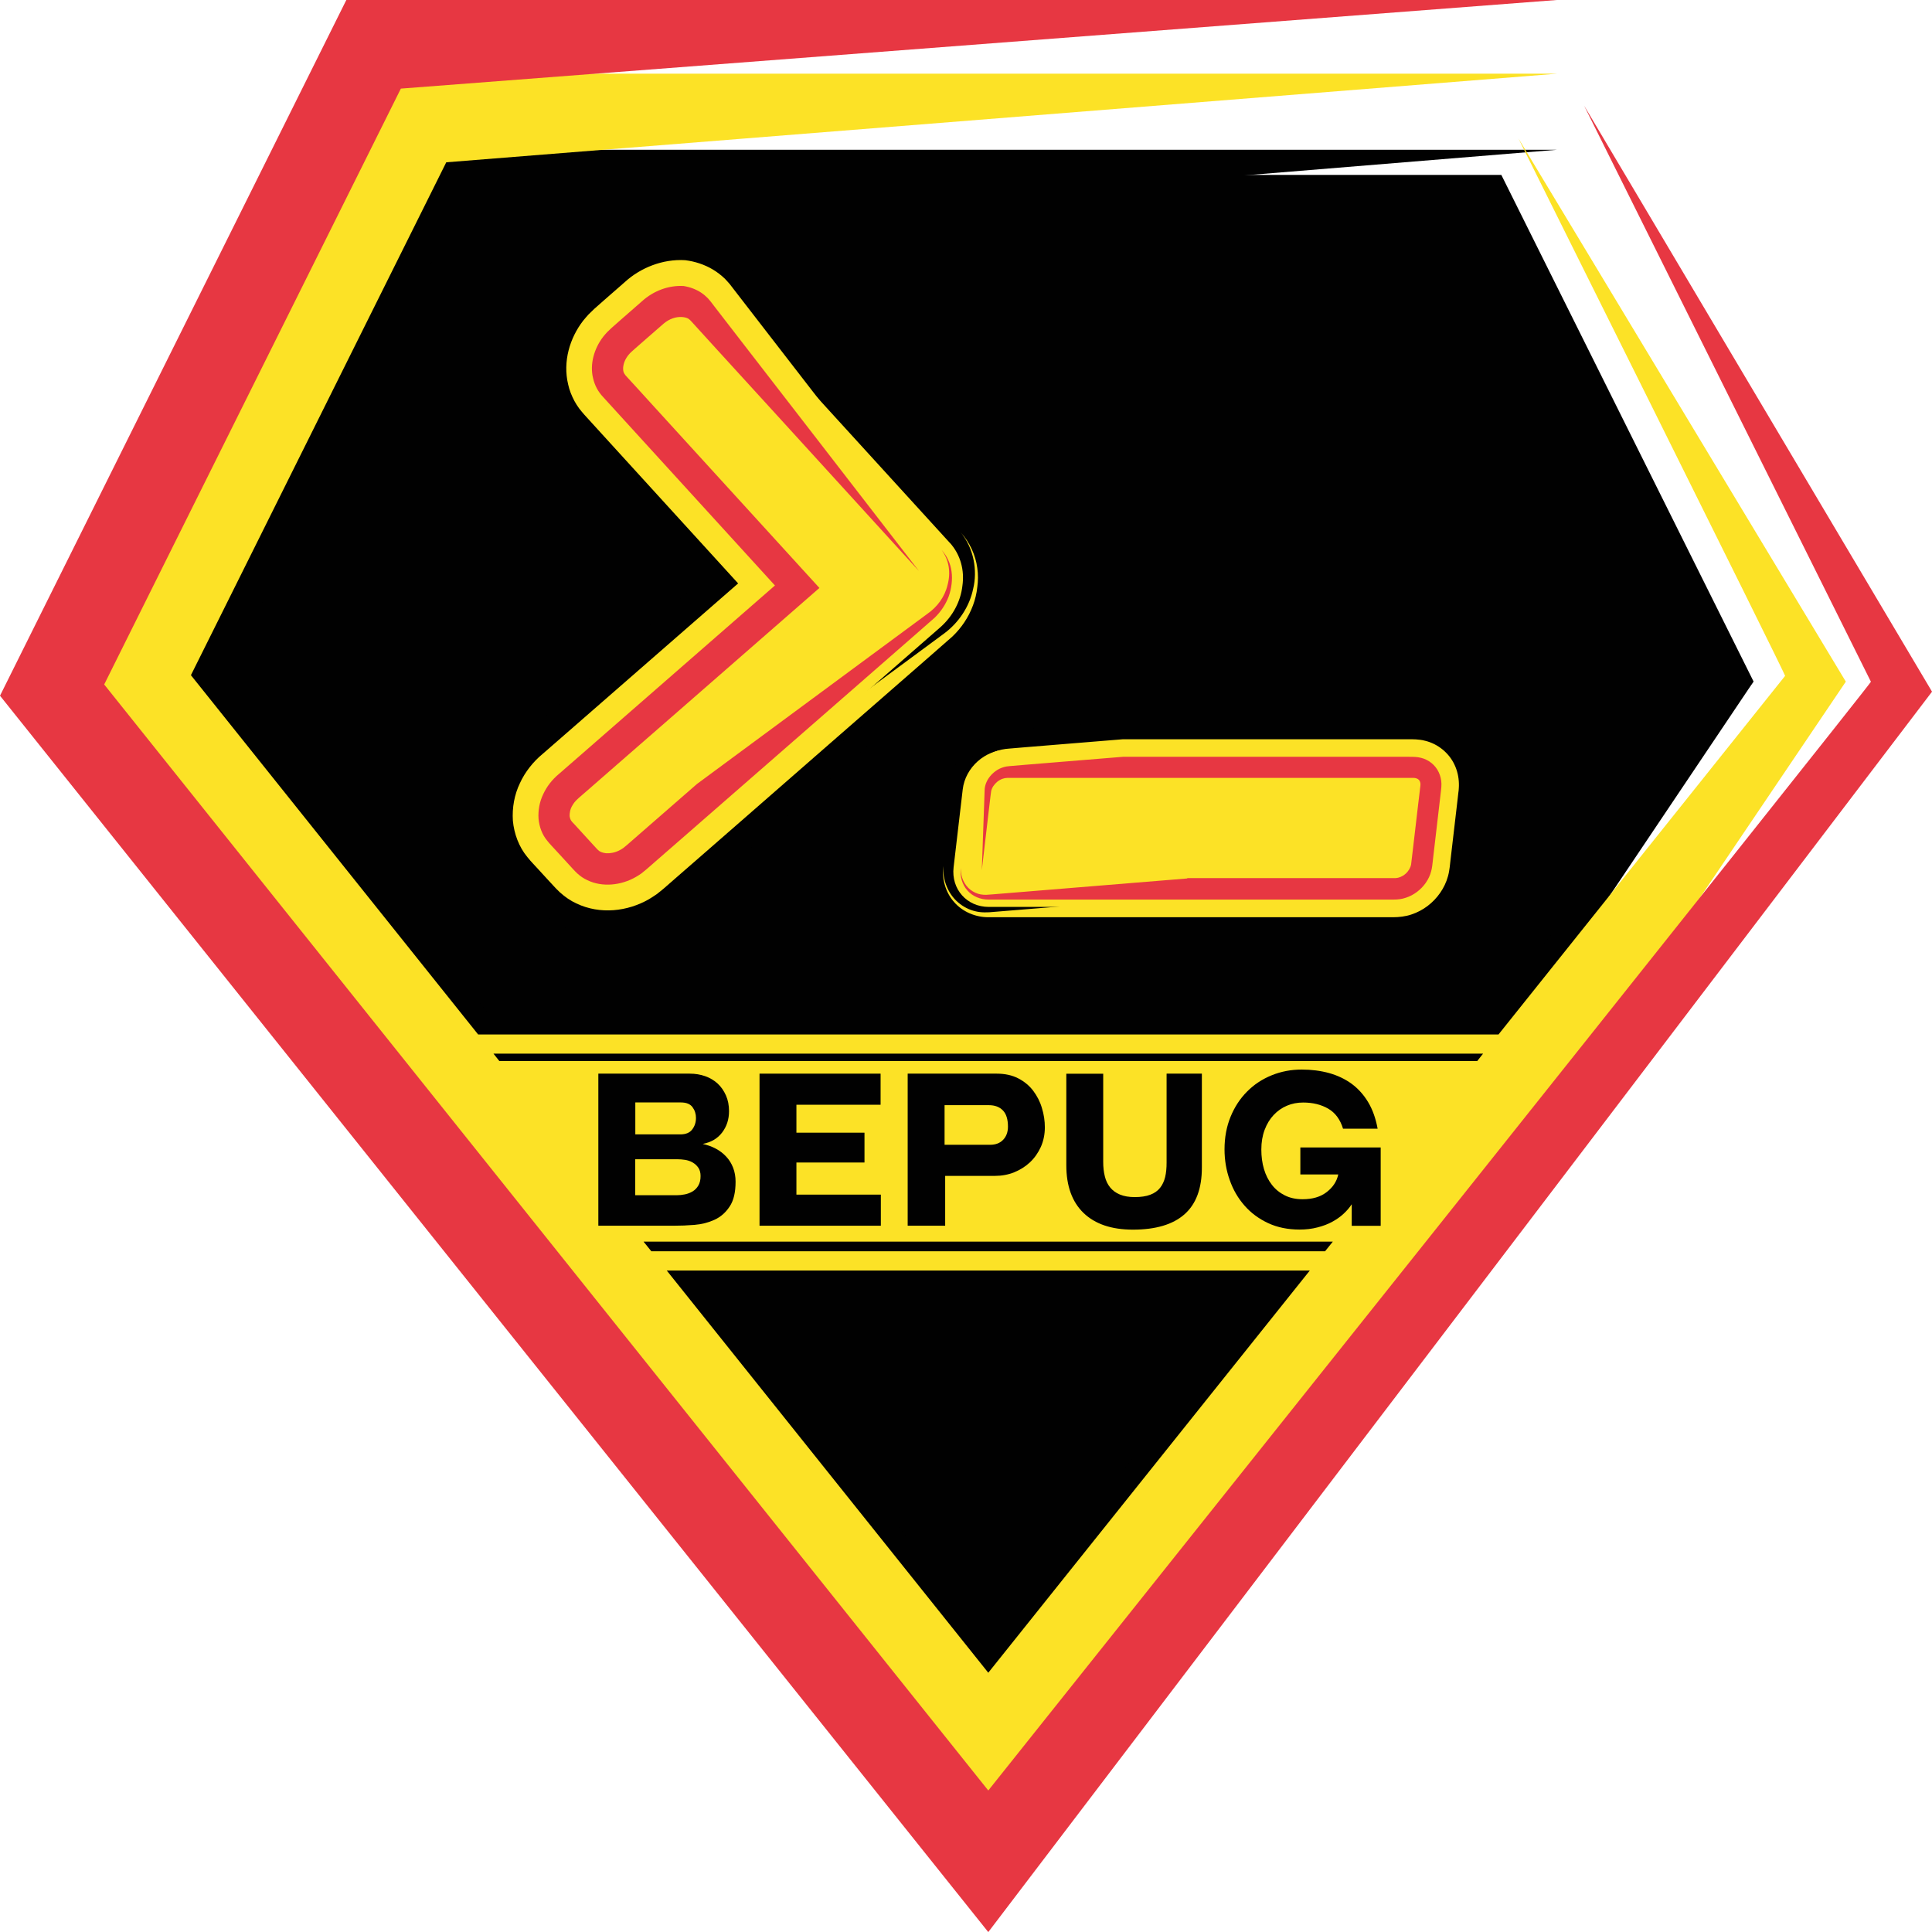 <?xml version="1.0" encoding="UTF-8"?>
<svg id="Calque_1" data-name="Calque 1" xmlns="http://www.w3.org/2000/svg" viewBox="0 0 226.77 226.77">
  <defs>
    <style>
      .cls-1 {
        fill: #010101;
      }

      .cls-1, .cls-2, .cls-3 {
        stroke-width: 0px;
      }

      .cls-2 {
        fill: #e73742;
      }

      .cls-3 {
        fill: #fce226;
      }
    </style>
  </defs>
  <g>
    <g>
      <path class="cls-1" d="m179.18,119.66l26.64-39.66c-.13-.26-89.83,102.09-89.83,102.09L32.9,78.13s24.96-50.26,24.96-50.31l124.88-10.24H51.46l-30.8,61.86,95.33,119.26,63.18-79.04Z"/>
      <polygon class="cls-1" points="176.22 20.53 55.77 20.53 26.17 80 116 192.37 205.83 80 176.22 20.53"/>
    </g>
    <g>
      <g>
        <path class="cls-3" d="m111.46,63.69l-26.8-29.39c-2.46-2.7-6.95-2.69-10.03.02l-3.71,3.26c-3.08,2.7-3.59,7.08-1.13,9.78l19.39,21.26-24.52,21.4c-3.09,2.7-3.6,7.06-1.13,9.75l3.04,3.31c2.47,2.69,6.97,2.68,10.06-.01l33.68-29.39c1.55-1.35,2.45-3.13,2.65-4.9.27-1.83-.21-3.68-1.48-5.08Z"/>
        <g>
          <path class="cls-1" d="m85.85,96.66l18.02-13.31,9.01-6.65c2.14-1.64,3.89-4.23,4.43-7.18.13-.62.23-1.44.23-2.22,0-.79-.08-1.61-.26-2.41-.35-1.61-1.13-3.21-2.22-4.51,1.48,1.61,2.46,3.75,2.73,5.86.08.53.11,1.06.11,1.58,0,.51-.04,1.07-.1,1.48l-.09.67c-.05.25-.09.5-.15.75-.11.5-.26.97-.43,1.44-.69,1.87-1.82,3.51-3.19,4.82l-.49.45-.34.3-.68.59-1.35,1.18-10.82,9.45-10.83,9.45-5.41,4.72-2.71,2.36-1.35,1.18c-.08.08-.28.24-.47.39l-.56.44c-.39.27-.78.54-1.19.78-1.65.94-3.51,1.56-5.47,1.7-1.95.14-4.03-.16-5.95-1.09-.96-.45-1.87-1.07-2.68-1.8l-.58-.57-.35-.37-.61-.66-1.21-1.32-.61-.66-.3-.33-.23-.26-.26-.32c-1.41-1.69-2.21-3.88-2.39-5.99-.15-2.12.25-4.18,1.1-5.96.4-.91.94-1.72,1.52-2.49.3-.37.62-.74.94-1.08l.51-.49.26-.24.17-.15,2.71-2.36,17.86-15.59-13.74-15.07-2.14-2.35-.15-.17-.23-.28-.45-.57c-.28-.4-.55-.81-.78-1.23-.45-.86-.82-1.77-1.03-2.7-.9-3.77.27-7.47,2.33-10.14.26-.34.55-.65.83-.97.29-.3.6-.59.9-.87l1.19-1.05,2.39-2.09.17-.14.24-.2.49-.39c.33-.26.69-.48,1.04-.71.72-.44,1.48-.81,2.27-1.11,1.59-.59,3.32-.87,5.1-.77,1.55.17,3.11.64,4.53,1.46.71.41,1.37.91,1.97,1.46.3.28.57.59.84.89l.45.57,3.43,4.44,6.86,8.87,13.72,17.75-16.09-17.65-8.05-8.82-2.01-2.21c-.59-.67-1.51-1.68-2.57-2.21-2.13-1.13-4.64-1.17-6.79-.39-1.08.39-2.09.97-2.95,1.71l-2.26,1.98c-.76.69-1.46,1.22-2.3,2.1-.78.84-1.4,1.84-1.82,2.93-.84,2.15-.78,4.8.54,6.87.16.26.33.51.53.74l.28.34.25.28,1.01,1.1,2.01,2.21,15.23,16.7-12.26,10.7-6.62,5.77-3.31,2.89-.83.72c-.28.24-.54.46-.86.77-.61.58-1.15,1.24-1.58,1.98-.88,1.45-1.32,3.2-1.2,4.96.08.88.31,1.75.69,2.55.18.41.43.78.68,1.15.28.35.57.7.8.94l1.48,1.62.74.81c.26.28.46.52.81.85,1.26,1.26,2.99,1.95,4.69,2.1,1.71.13,3.43-.23,4.92-1.02.75-.36,1.45-.91,2.05-1.42l1.65-1.44,6.62-5.77Z"/>
          <path class="cls-3" d="m83.81,94.3l18.02-13.31,9.01-6.65c1.64-1.22,2.95-3.09,3.39-5.25.51-2.08.1-4.7-1.46-6.59,1.05,1.15,1.74,2.65,1.94,4.17.11.75.1,1.55,0,2.25-.07.69-.25,1.47-.51,2.15-.52,1.4-1.36,2.64-2.41,3.64l-2.76,2.42-10.83,9.45-10.82,9.45-5.41,4.72-2.71,2.36-1.35,1.18c-.22.19-.54.44-.82.66-.3.2-.6.41-.91.59-2.5,1.44-5.73,1.84-8.53.5-.7-.32-1.34-.77-1.92-1.29l-.42-.41c-.14-.14-.21-.23-.32-.34l-.61-.66-1.21-1.32-.61-.66-.3-.33c-.1-.11-.24-.29-.36-.43-1-1.2-1.56-2.75-1.7-4.27-.1-1.53.18-3.06.82-4.39.6-1.33,1.59-2.55,2.63-3.41l2.71-2.36,20.28-17.69-15.9-17.44-2.14-2.35c-.17-.18-.43-.51-.63-.76-.2-.28-.39-.57-.55-.87-.32-.61-.59-1.26-.73-1.93-.65-2.69.19-5.46,1.76-7.49.2-.25.42-.49.63-.73l.69-.67,1.19-1.05,2.39-2.09c1.84-1.68,4.45-2.72,7.07-2.56,1.15.14,2.28.51,3.28,1.11.5.3.96.66,1.38,1.06.2.2.39.43.58.64l.43.56,3.43,4.44,6.86,8.87,13.72,17.75-16.09-17.65-8.05-8.82-2.01-2.21c-.76-.84-1.1-1.21-1.74-1.56-1.22-.66-2.83-.72-4.27-.2-.72.26-1.39.65-1.98,1.15l-2.23,1.95-1.12.98c-.17.16-.4.35-.53.47-.13.14-.29.26-.41.41-.52.57-.93,1.22-1.2,1.92-.54,1.39-.47,2.95.27,4.09.09.14.18.29.3.41l.17.21.25.28,1.01,1.1,2.01,2.21,17.39,19.07-14.68,12.81-6.62,5.77-3.31,2.89-.83.72c-.27.24-.58.5-.75.68-.42.39-.77.83-1.05,1.31-.59.95-.84,2.06-.77,3.09.05.52.18,1.01.4,1.46.1.23.24.43.38.64l.24.29c.07.09.23.26.34.38l1.48,1.62.74.81c.24.25.53.59.68.72.71.71,1.71,1.12,2.79,1.22,1.08.08,2.22-.15,3.22-.68.53-.26.93-.57,1.43-1l1.65-1.44,6.62-5.77Z"/>
          <path class="cls-2" d="m81.82,92.01l18.02-13.31,9.01-6.65c1.15-.8,2.04-1.98,2.37-3.39.39-1.44.19-2.91-.7-4.11.63.7,1.05,1.58,1.17,2.54.13.93-.01,2.02-.34,2.93-.35.93-.92,1.79-1.66,2.5l-2.66,2.33-10.82,9.45-10.83,9.45-5.41,4.72-2.71,2.36-1.35,1.18c-.23.2-.41.33-.61.5-.21.14-.42.29-.64.41-1.75,1.02-3.98,1.24-5.72.39-.44-.2-.83-.47-1.18-.79-.31-.28-.77-.81-1.16-1.23l-1.21-1.32-.61-.66c-.21-.22-.41-.45-.54-.62-.61-.72-.94-1.64-1.03-2.6-.06-.96.11-1.96.55-2.87.43-.92,1.03-1.7,1.87-2.4l2.71-2.36,22.62-19.74-18-19.74-2.14-2.35c-.63-.66-1-1.37-1.2-2.21-.42-1.65.11-3.52,1.2-4.92.14-.18.29-.34.44-.51l.49-.47,1.19-1.05,2.39-2.09c1.37-1.25,3.15-1.91,4.91-1.81.76.12,1.47.39,2.06.78.3.2.56.43.8.67l.33.39.42.55,3.43,4.44,6.86,8.87,13.72,17.75-16.09-17.65-8.05-8.82-2.01-2.21-.5-.55-.13-.14s-.03-.02-.04-.04c-.02-.01-.03-.03-.05-.05-.06-.06-.14-.11-.22-.17-.35-.19-1.08-.29-1.82-.02-.37.13-.73.34-1.05.61l-2.19,1.91-1.12.98-.28.25c-.1.09-.2.17-.21.19-.07.08-.16.14-.22.22-.27.3-.47.63-.59.95-.24.66-.16,1.17.01,1.4.02.03.04.07.07.1.02.02,0,.02.05.07l.25.28,1.01,1.1,2.01,2.21,19.49,21.37-17.02,14.86-6.62,5.77-3.31,2.89-.83.72c-.27.23-.61.53-.65.58-.23.21-.41.44-.54.67-.3.46-.36.95-.35,1.29.02.17.06.29.11.4.02.06.06.1.08.15.03.02.05.04.06.07-.02,0,.06.07.12.14l.19.2,1.48,1.62.74.81.37.4.09.1.05.05h.01s.04.04.04.04c.17.19.47.32.94.38.47.03,1.05-.07,1.58-.35.14-.06.26-.15.39-.23.07-.03.12-.1.18-.14.06-.05.1-.07.27-.22l1.65-1.44,6.62-5.77Z"/>
        </g>
      </g>
      <g>
        <path class="cls-3" d="m111.93,101.79l1.07-9.13c.3-2.58,2.64-4.66,5.22-4.66h47.67c2.58,0,4.43,2.09,4.13,4.66l-1.07,9.13c-.3,2.58-2.64,4.66-5.22,4.66h-47.67c-2.58,0-4.43-2.09-4.13-4.66Z"/>
        <g>
          <path class="cls-1" d="m139.35,107.31l-15.18,1.24-7.59.62-.47.04c-.19.01-.49,0-.72,0-.51-.02-1.03-.1-1.54-.23-1.03-.27-2.03-.8-2.86-1.55-1.7-1.49-2.54-3.89-2.36-6.04-.25,1.98.33,4.26,1.79,5.89,1.43,1.66,3.63,2.52,5.61,2.5h7.06s14.08,0,14.08,0h26.65s.37-.02.37-.02c.25,0,.49-.03.73-.07.49-.07.96-.19,1.42-.34,1.83-.61,3.38-1.79,4.46-3.35.54-.78.96-1.66,1.23-2.61.07-.24.13-.48.16-.72.04-.23.09-.54.1-.64l.1-.88.82-7.02.1-.88.03-.22.03-.38c.02-.25.03-.5.02-.76-.02-1.03-.26-2.09-.73-3.06-.91-1.97-2.8-3.46-4.83-3.95-.5-.13-1.02-.21-1.51-.23l-.38-.02h-.23s-.44,0-.44,0h-33.44l-7.59.62-3.79.31-1.9.16c-.25.02-.8.05-1.23.14-.45.08-.88.21-1.3.38-1.65.66-2.97,1.87-3.78,3.36-.4.74-.67,1.56-.78,2.41-.06.47-.05.74-.07,1.06l-.03.96-.27,7.64.82-7.02.21-1.76c.03-.27.08-.62.15-.96.08-.34.19-.66.32-.98.54-1.27,1.49-2.32,2.66-3,.59-.34,1.23-.59,1.91-.72.34-.06.68-.1,1.03-.1h.89s3.52,0,3.52,0h43.12c.28,0,.67,0,1,.07.69.1,1.37.35,1.97.73,1.21.76,2.03,2.11,2.19,3.51.1.7,0,1.43-.07,1.97l-.21,1.76-.41,3.51-.21,1.76-.1.88c-.04.3-.06.57-.13.93-.25,1.37-.99,2.6-2,3.5-1.01.9-2.32,1.48-3.7,1.55-1.26.03-2.37,0-3.57.01h-21.12Z"/>
          <path class="cls-3" d="m139.35,105.18l-15.18,1.24-7.59.62c-.59.06-1.39.1-2.1-.08-.73-.17-1.43-.53-2.02-1.04-1.2-1.01-1.84-2.68-1.74-4.27-.18,1.46.24,3.08,1.27,4.23,1.01,1.17,2.56,1.79,4.03,1.78h7.05s14.08,0,14.08,0h26.4c.65,0,1.44-.09,2.11-.32,1.38-.45,2.56-1.36,3.38-2.54.41-.59.73-1.25.92-1.96.1-.34.16-.75.2-1.05l.1-.88.82-7.02.1-.88.03-.22.02-.28c.01-.18.02-.37.01-.56-.02-.75-.19-1.51-.52-2.2-.65-1.39-1.97-2.45-3.44-2.8-.73-.2-1.52-.18-2.04-.18h-33.44l-7.59.62-3.79.31-1.9.16c-.64.04-1.28.16-1.86.41-1.16.49-2.1,1.4-2.64,2.46-.27.53-.44,1.1-.49,1.67-.04.56-.05,1.25-.08,1.87l-.27,7.64.82-7.02.21-1.76c.03-.32.07-.53.11-.74.05-.21.12-.42.2-.63.35-.82.99-1.53,1.77-1.99.39-.23.81-.39,1.24-.47.22-.04.43-.06.65-.06h.87s3.52,0,3.52,0h43.12c.16,0,.27,0,.37.01.11,0,.21,0,.32.03.41.06.8.2,1.14.42.68.43,1.13,1.16,1.23,1.98.03.21.04.42.02.63v.16s-.03.22-.03.22l-.05.44-.21,1.76-.41,3.51-.21,1.76-.1.88c-.03.29-.07.62-.11.8-.15.85-.63,1.68-1.31,2.28-.68.6-1.55.98-2.41,1.02-.18.02-.53,0-.81.01h-23.76Z"/>
          <path class="cls-2" d="m139.35,103.11l-15.18,1.24-7.59.62-.82.06c-.22,0-.44-.01-.66-.05-.43-.08-.84-.27-1.19-.54-.71-.55-1.17-1.5-1.14-2.55-.11.96.16,1.93.77,2.62.61.7,1.53,1.08,2.5,1.08h7.04s14.08,0,14.08,0h26.4c.54,0,.99-.06,1.46-.22.93-.3,1.77-.94,2.34-1.76.28-.41.5-.86.62-1.33.07-.24.1-.45.14-.74l.1-.88.82-7.02c.06-.58.16-1.2.15-1.64-.01-.48-.12-.94-.32-1.36-.39-.84-1.17-1.47-2.08-1.69-.46-.12-.91-.12-1.54-.12h-33.44l-7.59.62-3.79.31-1.9.16c-.37.03-.49.06-.68.11-.18.05-.36.12-.53.2-.68.33-1.26.94-1.54,1.59-.14.33-.21.65-.21.96l-.06,1.73-.27,7.64.82-7.02.21-1.76.03-.22c0-.07.02-.16.02-.16l.02-.14c.02-.09.05-.19.09-.28.16-.38.5-.77.9-1,.2-.12.4-.19.6-.23.1-.02.19-.02.28-.03h.85s3.52,0,3.52,0h43.32s.06,0,.06,0c.04,0,.08,0,.12.01.15.02.25.07.34.12.16.11.26.24.3.5,0,.07.02.14,0,.23v.06s-.03.22-.03.22l-.05.44-.21,1.76-.41,3.51-.39,3.3c-.06.36-.29.78-.65,1.1-.36.32-.8.49-1.16.51h-3.34s-7.04,0-7.04,0h-14.08Z"/>
        </g>
      </g>
    </g>
  </g>
  <path class="cls-3" d="m216.62,79.95l-38.39-63.7s31.4,63.01,31.3,63.08l-33.64,42.09H56.12l-33.71-42.17,29.97-60.2,130.37-10.4H45.97L10.17,80.56l105.83,132.39,70.11-87.71,30.51-45.18.04-.05-.04-.06Zm-42.54,43.72l-.69.87H58.61l-.69-.87h116.17Zm-98.53,22.07h80.89l-.91,1.13h-79.08l-.91-1.13Zm40.45,50.6l-37.74-47.21h75.48l-37.74,47.21Z"/>
  <path class="cls-2" d="m226.77,81.18L185.93,12.39l33.67,67.63c.08.17-103.6,130.14-103.6,130.14L12.23,80.34,47.05,10.4,182.74,0H40.65L0,81.66l116,145.12,110.77-145.59Z"/>
  <g>
    <path class="cls-1" d="m70.23,143.87v-17.85h10.73c.65,0,1.25.1,1.82.3.56.2,1.05.49,1.46.87.41.38.73.85.97,1.39.24.54.36,1.15.36,1.84,0,.97-.27,1.8-.81,2.51-.54.71-1.3,1.15-2.28,1.34.55.12,1.06.3,1.53.55.47.25.88.56,1.23.94.35.37.62.81.81,1.3.19.49.29,1.04.29,1.64,0,1.25-.23,2.23-.7,2.92-.46.7-1.05,1.22-1.77,1.55s-1.49.53-2.34.6c-.85.07-1.65.1-2.41.1h-8.89Zm9.61-10.72c.65,0,1.12-.19,1.41-.58.29-.38.44-.83.44-1.35,0-.47-.13-.89-.4-1.26s-.72-.56-1.37-.56h-5.35v3.75h5.28Zm-5.28,2.92v4.22h4.88c.3,0,.61-.03.95-.1.33-.07.63-.18.91-.35s.5-.4.67-.69c.17-.29.26-.66.26-1.11,0-.4-.09-.73-.27-.99-.18-.26-.41-.46-.67-.61-.27-.15-.56-.25-.87-.3-.32-.05-.6-.07-.85-.07h-5Z"/>
    <path class="cls-1" d="m89.15,143.87v-17.85h14.21v3.65h-9.88v3.28h7.99v3.5h-7.99v3.77h9.91v3.65h-14.24Z"/>
    <path class="cls-1" d="m106.54,143.87v-17.85h10.45c.98,0,1.83.19,2.54.56.71.37,1.3.86,1.75,1.46s.8,1.27,1.02,2.03c.23.75.34,1.5.34,2.25,0,.83-.16,1.6-.47,2.3-.32.7-.74,1.3-1.27,1.8-.53.5-1.15.89-1.86,1.18-.7.28-1.45.42-2.23.42h-5.87v5.85h-4.41Zm4.33-14.15v4.65h5.35c.65,0,1.16-.2,1.53-.59.37-.39.56-.9.56-1.54,0-.87-.2-1.5-.6-1.91-.4-.41-.95-.61-1.64-.61h-5.2Z"/>
    <path class="cls-1" d="m136.94,126.02h4.13v11.03c0,2.45-.68,4.28-2.04,5.48-1.36,1.2-3.38,1.8-6.05,1.8-2.51,0-4.43-.65-5.79-1.95-1.35-1.3-2.03-3.17-2.03-5.6v-10.75h4.33v10.35c0,.62.06,1.18.19,1.69.12.51.33.94.62,1.3s.67.64,1.15.84,1.06.3,1.75.3,1.34-.09,1.82-.28c.48-.18.86-.45,1.14-.8.28-.35.48-.78.6-1.27.12-.5.17-1.07.17-1.7v-10.42Z"/>
    <path class="cls-1" d="m158.66,143.87v-2.52c-.25.38-.56.75-.95,1.11-.38.36-.83.67-1.34.95-.51.28-1.1.5-1.74.66-.65.17-1.34.25-2.09.25-1.38,0-2.61-.25-3.7-.76s-2.01-1.19-2.76-2.05c-.76-.86-1.34-1.86-1.74-3-.41-1.14-.61-2.35-.61-3.61,0-1.4.24-2.68.71-3.82.47-1.15,1.12-2.14,1.94-2.96.82-.83,1.78-1.46,2.89-1.91s2.28-.67,3.52-.67c1.15,0,2.22.14,3.21.41,1,.28,1.88.7,2.65,1.26.77.57,1.42,1.29,1.94,2.16.52.87.89,1.91,1.11,3.11h-4.06c-.33-1.08-.91-1.87-1.74-2.35-.83-.48-1.81-.72-2.94-.72-.68,0-1.31.12-1.9.37-.59.25-1.11.61-1.56,1.09s-.8,1.05-1.06,1.74-.39,1.46-.39,2.32c0,.82.1,1.58.31,2.29s.52,1.32.93,1.85c.41.53.92.94,1.52,1.24.6.3,1.29.45,2.09.45,1.15,0,2.08-.27,2.81-.83s1.19-1.24,1.37-2.08h-4.45v-3.17h9.43v9.2h-3.41Z"/>
  </g>
</svg>